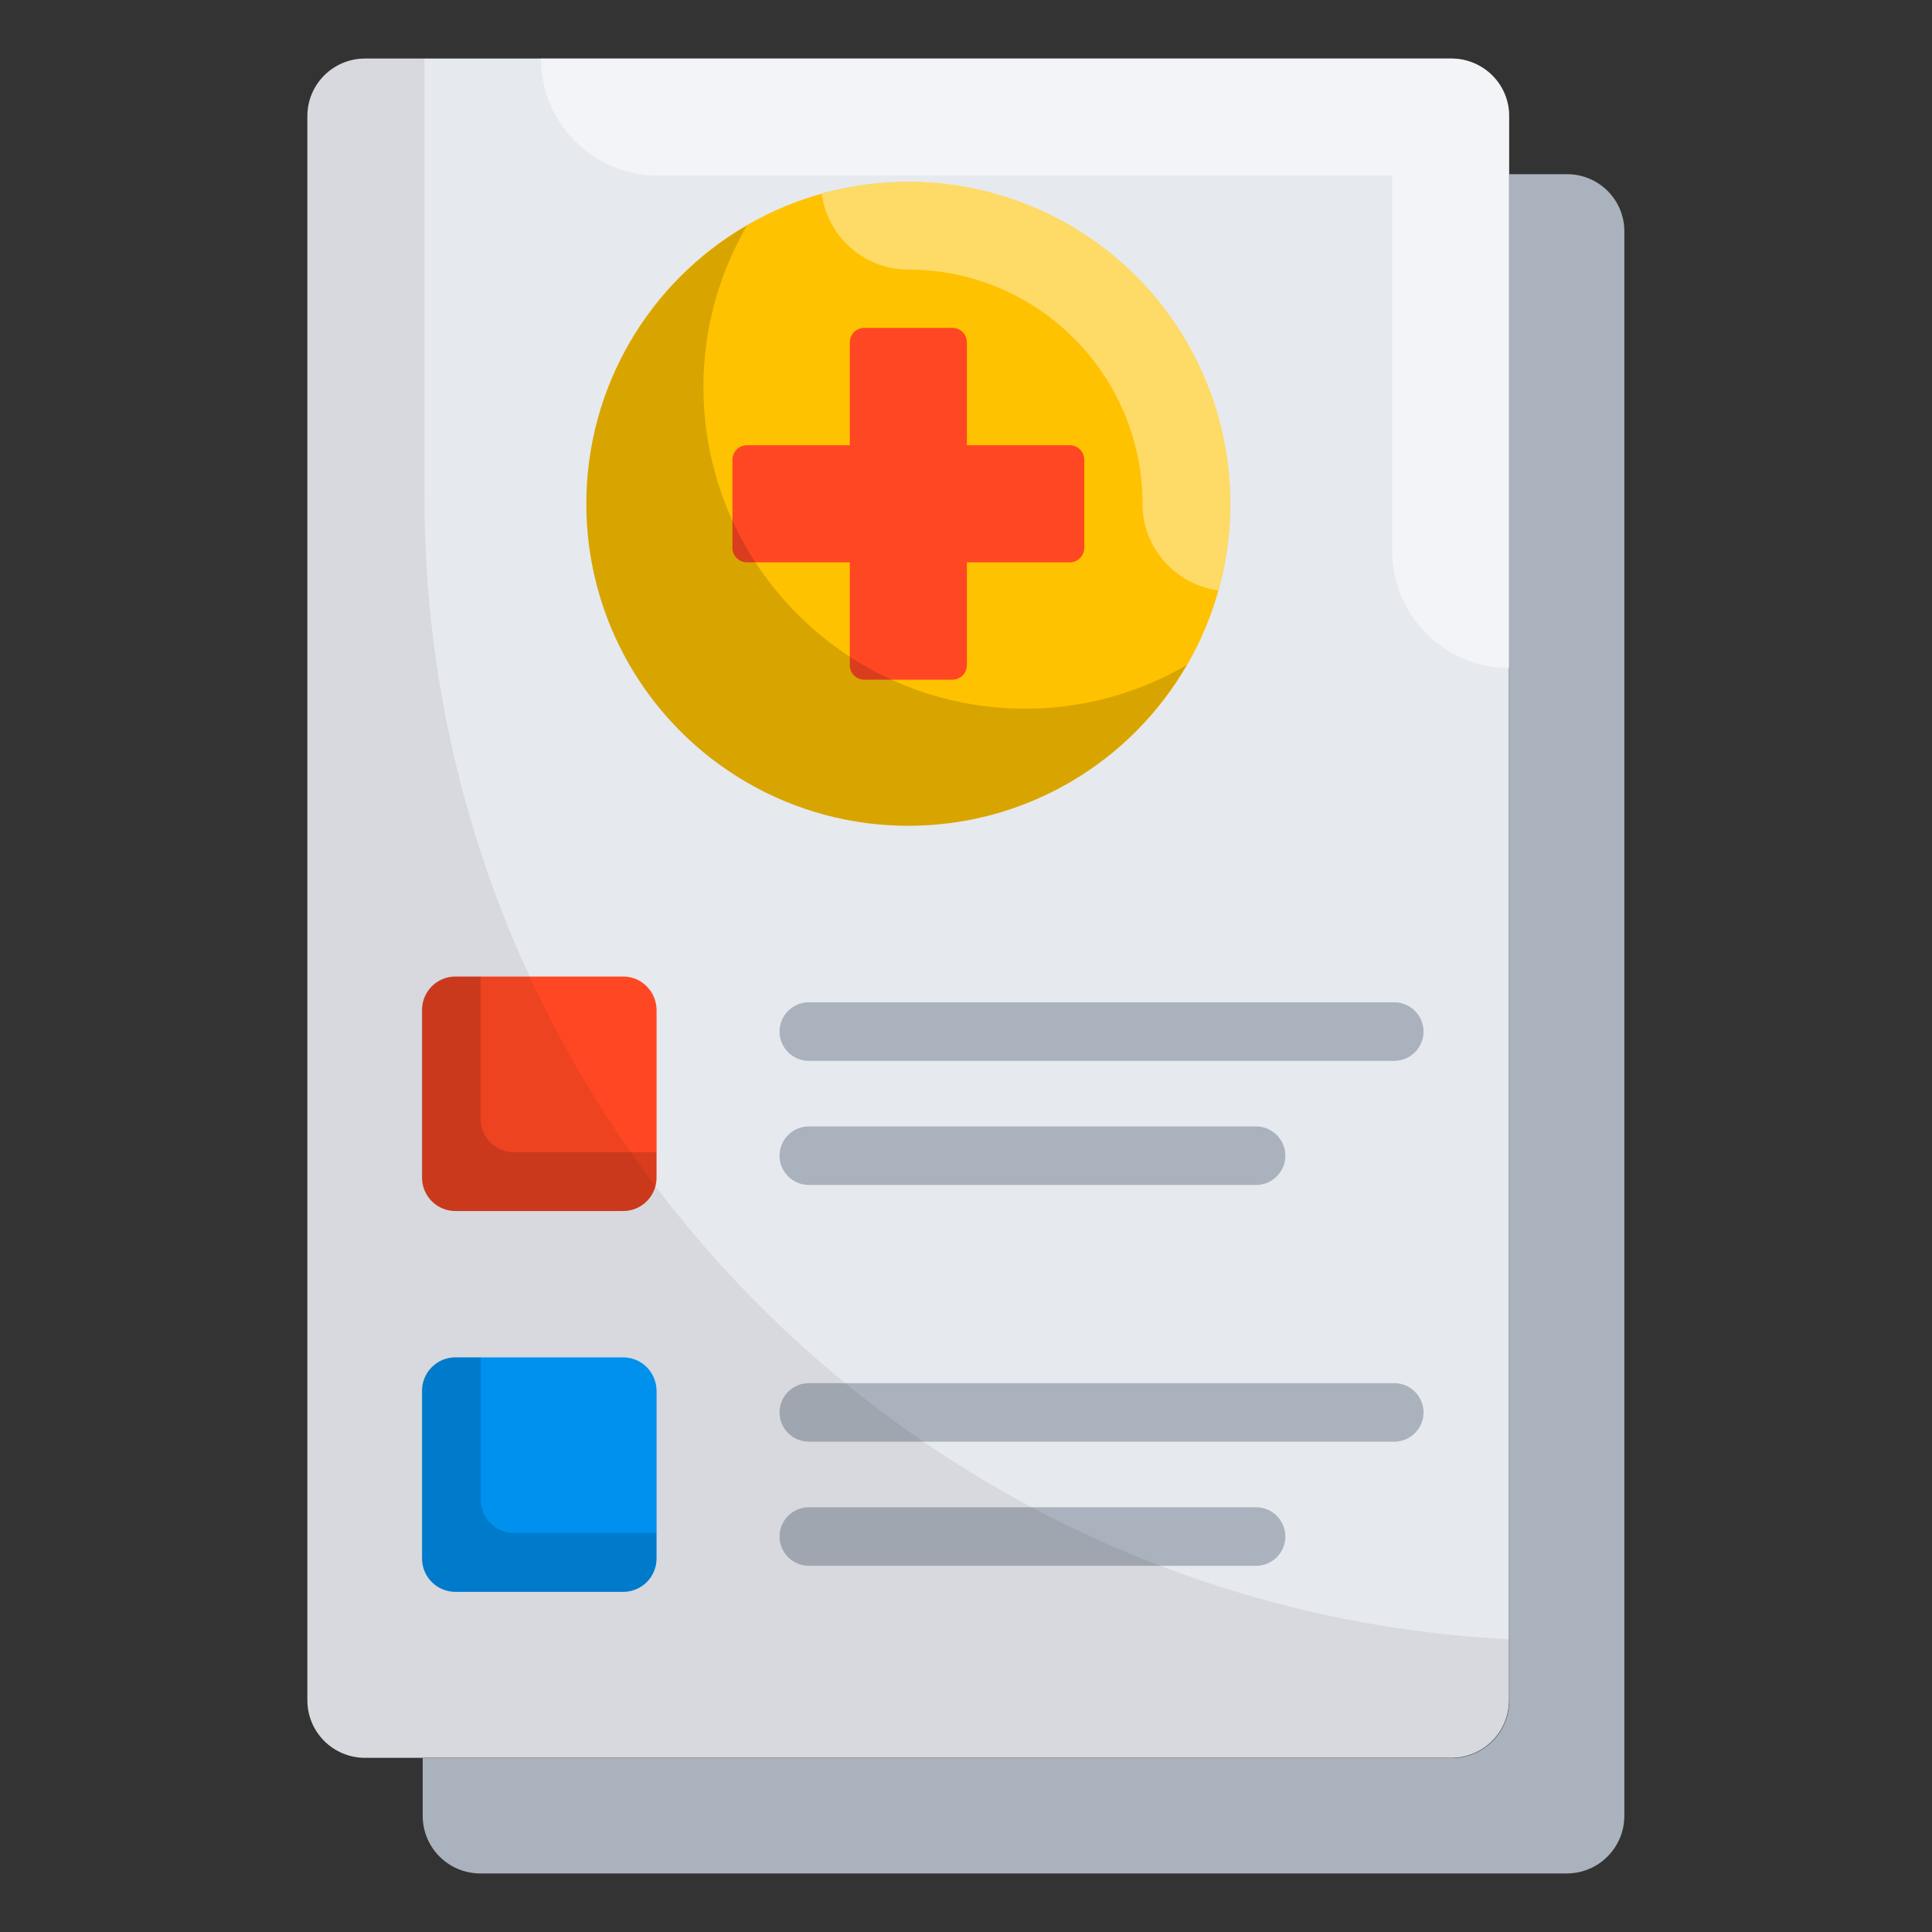 <svg id="Layer_1" enable-background="new 0 0 66 66" height="512" viewBox="0 0 66 66" width="512" xmlns="http://www.w3.org/2000/svg"><rect x="0" y="0" width="66" height="66" fill="#333333" stroke="none"/><g><path d="m49.58 2h-37.11c-1.09 0-1.97.88-1.97 1.97v54.11c0 1.09.88 1.97 1.97 1.97h37.11c1.09 0 1.97-.88 1.97-1.97v-54.11c.01-1.09-.88-1.97-1.97-1.97z" fill="#e6e9ee"/><circle cx="31.03" cy="17.21" fill="#fec200" r="11"/><path d="m53.53 5.95h-1.97v52.14c0 1.09-.88 1.97-1.97 1.97h-35.15v1.97c0 1.09.88 1.97 1.97 1.97h37.11c1.09 0 1.97-.88 1.97-1.97v-54.11c.01-1.09-.87-1.97-1.96-1.97z" fill="#aab2bd"/><path d="m36.54 15.21h-3.51v-3.51c0-.28-.22-.5-.5-.5h-3c-.28 0-.5.22-.5.5v3.51h-3.51c-.28 0-.5.22-.5.5v3c0 .28.22.5.5.5h3.51v3.51c0 .28.22.5.5.5h3c.28 0 .5-.22.5-.5v-3.51h3.51c.28 0 .5-.22.5-.5v-3c0-.28-.22-.5-.5-.5z" fill="#ff4823"/><path d="m21.29 33.36h-5.73c-.63 0-1.14.51-1.14 1.14v5.73c0 .63.51 1.14 1.14 1.14h5.73c.63 0 1.14-.51 1.14-1.14v-5.73c-.01-.63-.51-1.14-1.14-1.14z" fill="#ff4823"/><path d="m21.29 46.37h-5.73c-.63 0-1.14.51-1.14 1.14v5.73c0 .63.51 1.14 1.14 1.14h5.73c.63 0 1.14-.51 1.14-1.14v-5.73c-.01-.63-.51-1.14-1.14-1.14z" fill="#009aff"/><path d="m17.56 52.37c-.63 0-1.14-.51-1.14-1.14v-4.86h-.87c-.63 0-1.14.51-1.14 1.14v5.73c0 .63.51 1.14 1.14 1.14h5.73c.63 0 1.14-.51 1.14-1.14v-.87z" opacity=".15"/><g><g><path d="m47.63 36.24h-20c-.55 0-1-.45-1-1s.45-1 1-1h20c.55 0 1 .45 1 1s-.45 1-1 1z" fill="#aab2bd"/></g><g><path d="m42.91 40.48h-15.28c-.55 0-1-.45-1-1s.45-1 1-1h15.28c.55 0 1 .45 1 1s-.45 1-1 1z" fill="#aab2bd"/></g></g><g><g><path d="m47.63 49.25h-20c-.55 0-1-.45-1-1s.45-1 1-1h20c.55 0 1 .45 1 1s-.45 1-1 1z" fill="#aab2bd"/></g><g><path d="m42.91 53.49h-15.28c-.55 0-1-.45-1-1s.45-1 1-1h15.28c.55 0 1 .45 1 1s-.45 1-1 1z" fill="#aab2bd"/></g></g><path d="m17.56 39.36c-.63 0-1.14-.51-1.14-1.14v-4.86h-.87c-.63 0-1.14.51-1.14 1.14v5.73c0 .63.51 1.14 1.14 1.14h5.73c.63 0 1.14-.51 1.14-1.14v-.87z" opacity=".15"/><path d="m35.03 24.21c-6.08 0-11-4.92-11-11 0-2.01.55-3.89 1.49-5.51-3.28 1.9-5.49 5.45-5.49 9.51 0 6.08 4.92 11 11 11 4.07 0 7.61-2.21 9.51-5.49-1.62.94-3.5 1.49-5.51 1.49z" opacity=".15"/><path d="m14.5 16.97v-14.97h-2.03c-1.09 0-1.97.88-1.97 1.97v54.11c0 1.09.88 1.97 1.97 1.97h37.11c1.09 0 1.97-.88 1.97-1.97v-2.08c-20.64-1.06-37.05-18.13-37.05-39.03z" opacity=".07"/><g fill="#fff"><path d="m49.58 2h-31.1c0 2.21 1.79 4 4 4h25.08v12.82c0 2.21 1.79 4 4 4v-18.85c0-1.09-.89-1.97-1.98-1.97z" opacity=".5"/><path d="m31.03 6.21c-1.03 0-2.02.15-2.96.41.2 1.46 1.44 2.59 2.96 2.59 4.41 0 8 3.59 8 8 0 1.52 1.13 2.76 2.59 2.96.26-.94.41-1.93.41-2.96 0-6.08-4.93-11-11-11z" opacity=".4"/></g></g></svg>